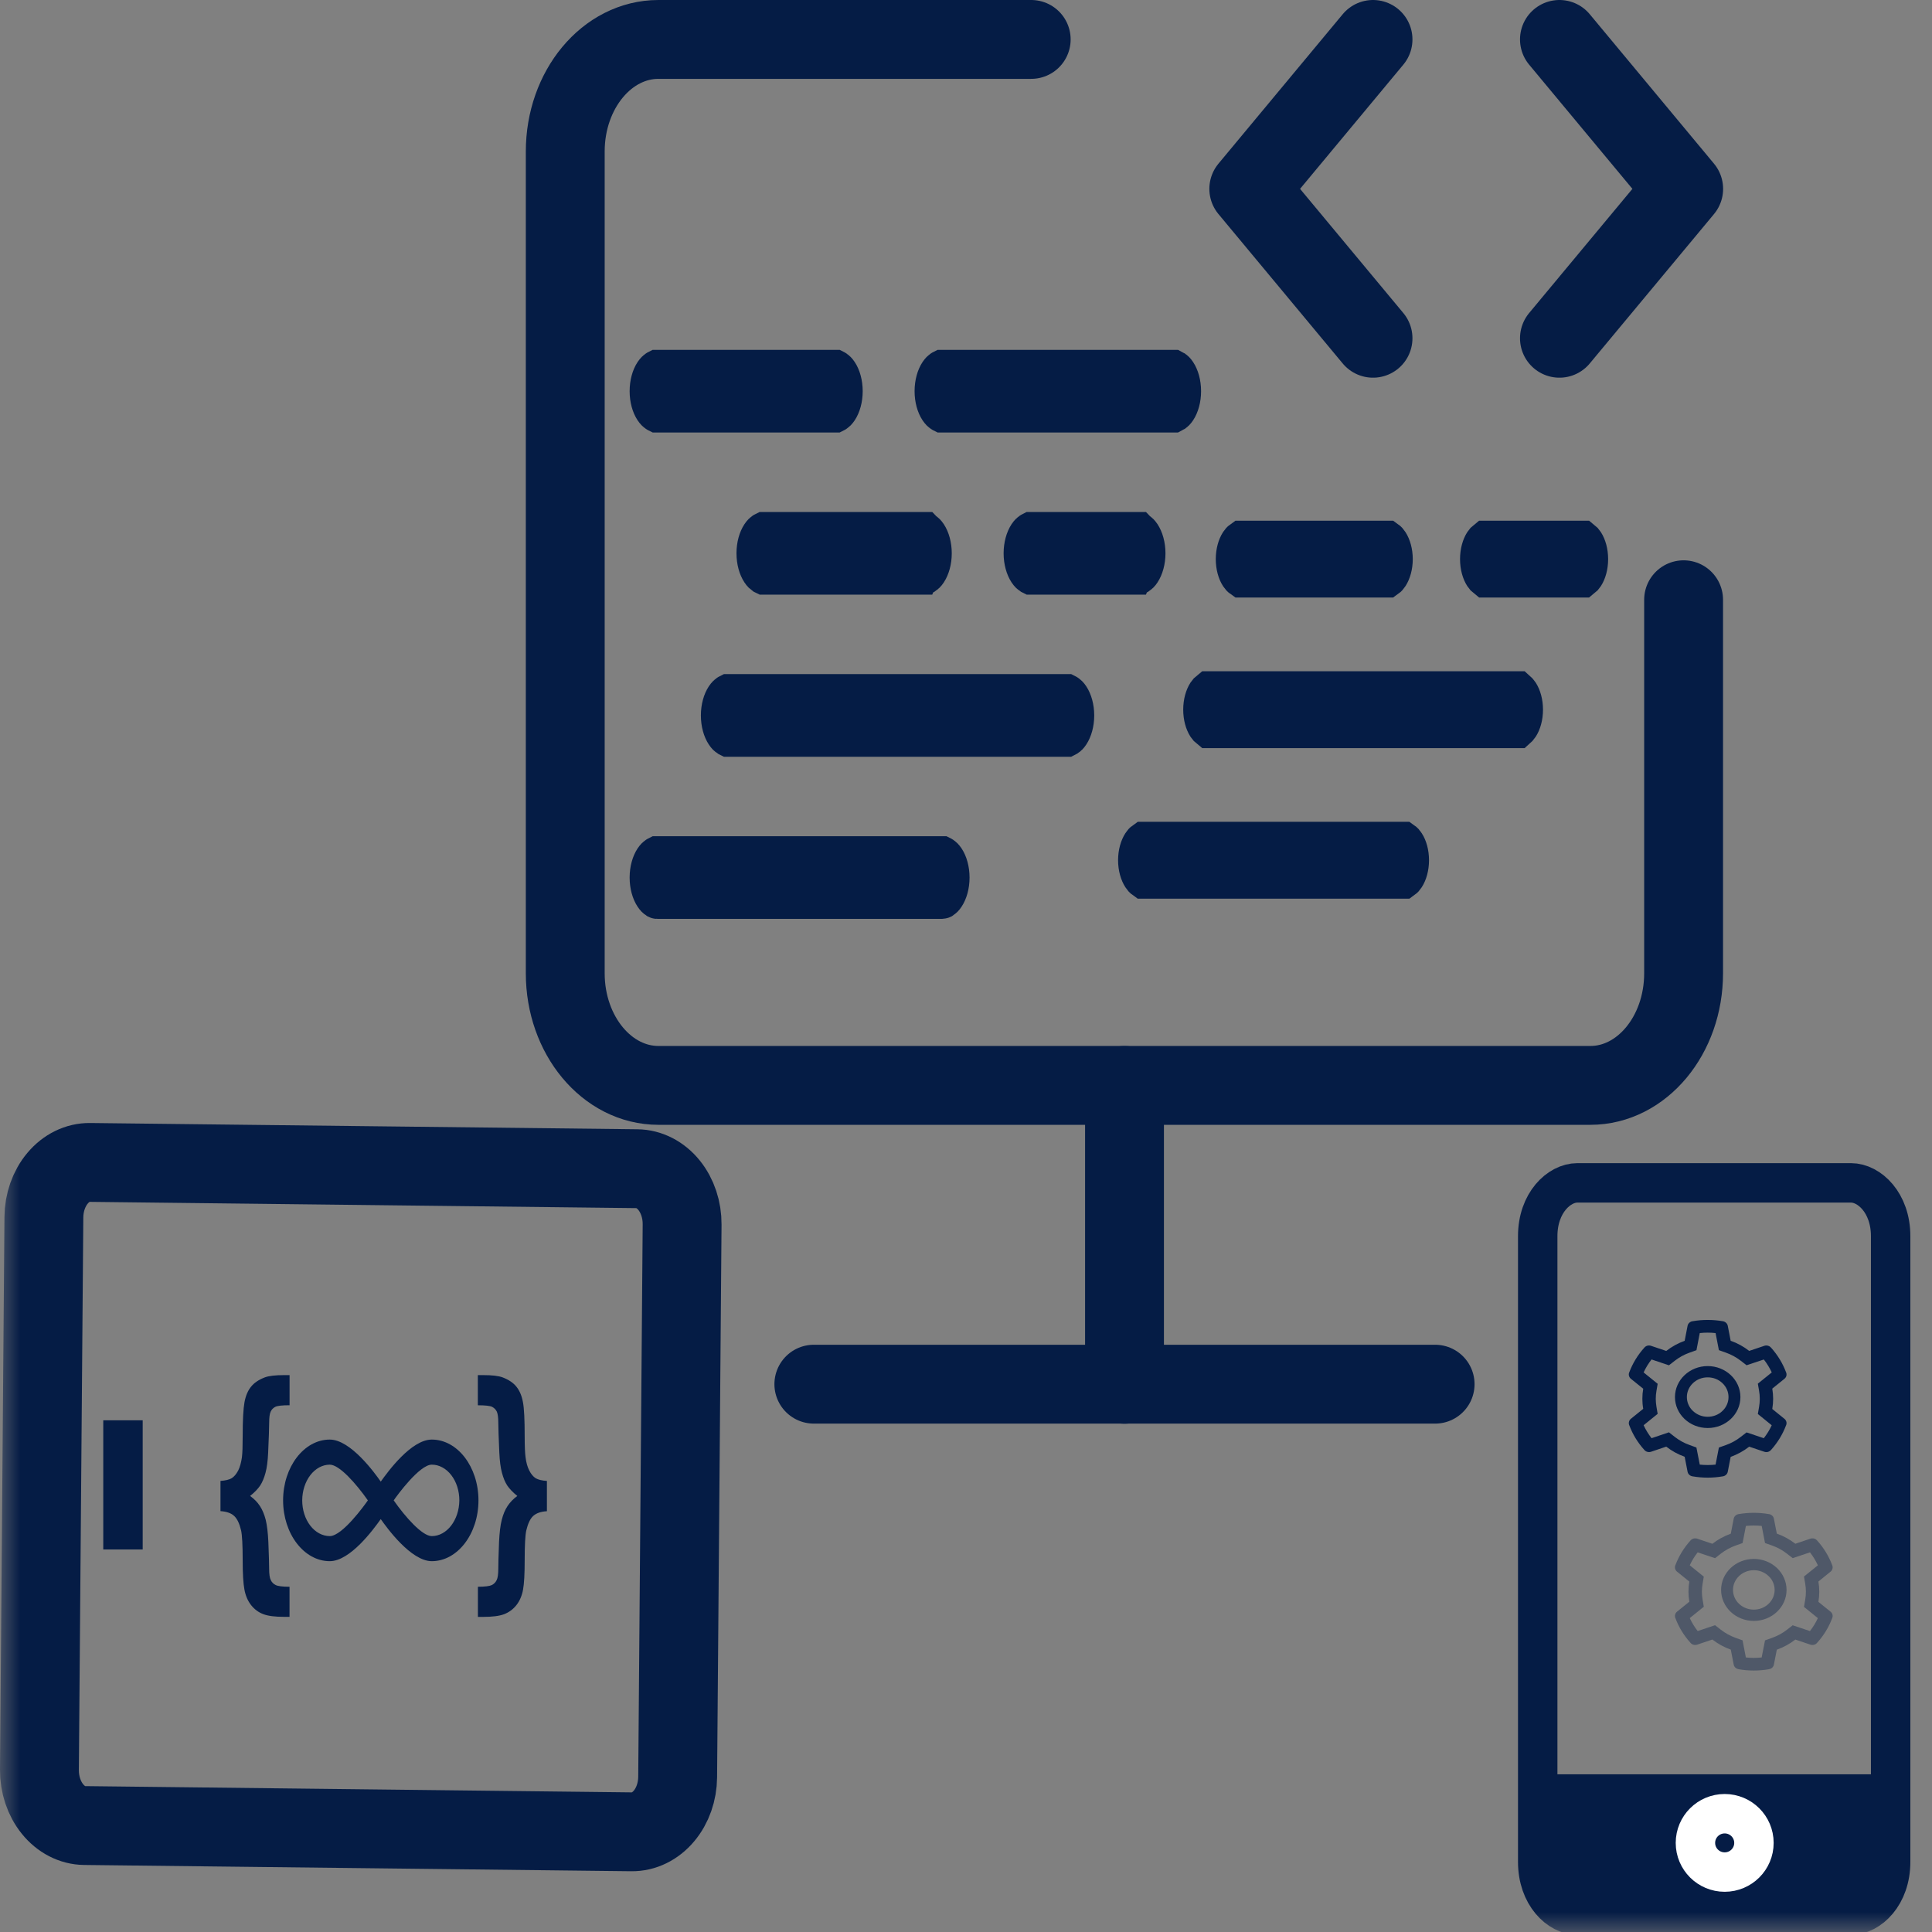 <svg width="49" height="49" viewBox="0 0 49 49" fill="none" xmlns="http://www.w3.org/2000/svg">
<rect x="0" y="0" width="49" height="49" fill="#808080" stroke="none"/>
<g clip-path="url(#clip0_1069_10)">
<mask id="mask0_1069_10" style="mask-type:luminance" maskUnits="userSpaceOnUse" x="0" y="-1" width="51" height="50">
<path d="M50.021 -1H0V49H50.021V-1Z" fill="white"/>
</mask>
<g mask="url(#mask0_1069_10)">
<path d="M16.588 9.458C16.62 9.41 16.648 9.387 16.662 9.378C16.666 9.375 16.669 9.374 16.671 9.373H21.178C21.18 9.374 21.183 9.375 21.187 9.378C21.201 9.387 21.229 9.41 21.261 9.458C21.328 9.559 21.38 9.725 21.38 9.921C21.38 10.117 21.328 10.283 21.261 10.384C21.229 10.432 21.201 10.455 21.187 10.464C21.183 10.467 21.18 10.468 21.178 10.469H16.671C16.669 10.468 16.666 10.467 16.662 10.464C16.648 10.455 16.62 10.432 16.588 10.384C16.521 10.283 16.469 10.117 16.469 9.921C16.469 9.725 16.521 9.559 16.588 9.458ZM19.298 13.57C19.33 13.522 19.358 13.499 19.372 13.49C19.376 13.487 19.379 13.486 19.381 13.485H23.437C23.438 13.486 23.441 13.487 23.445 13.49C23.46 13.499 23.488 13.522 23.52 13.57C23.586 13.671 23.639 13.837 23.639 14.033C23.639 14.229 23.586 14.395 23.52 14.496C23.488 14.545 23.46 14.567 23.445 14.577C23.441 14.579 23.438 14.58 23.437 14.581H19.381C19.379 14.58 19.376 14.579 19.372 14.577C19.358 14.567 19.33 14.545 19.298 14.496C19.231 14.395 19.179 14.229 19.179 14.033C19.179 13.837 19.231 13.671 19.298 13.57ZM18.276 18.145C18.276 17.949 18.328 17.783 18.395 17.682C18.427 17.634 18.455 17.611 18.469 17.602C18.473 17.599 18.476 17.598 18.478 17.597H27.05C27.052 17.598 27.055 17.599 27.058 17.602C27.073 17.611 27.101 17.634 27.133 17.682C27.2 17.783 27.252 17.949 27.252 18.145C27.252 18.341 27.2 18.507 27.133 18.608C27.101 18.657 27.073 18.68 27.058 18.689C27.055 18.691 27.052 18.692 27.05 18.693H18.478C18.476 18.692 18.473 18.691 18.469 18.689C18.455 18.68 18.427 18.657 18.395 18.608C18.328 18.507 18.276 18.341 18.276 18.145ZM16.588 21.794C16.62 21.746 16.648 21.723 16.662 21.714C16.666 21.711 16.669 21.71 16.671 21.709H23.888C23.89 21.71 23.893 21.711 23.897 21.714C23.911 21.723 23.939 21.746 23.971 21.794C24.038 21.895 24.09 22.061 24.09 22.257C24.09 22.453 24.038 22.619 23.971 22.72C23.939 22.769 23.911 22.792 23.897 22.801C23.893 22.803 23.89 22.805 23.888 22.805H16.671C16.669 22.805 16.666 22.803 16.662 22.801C16.648 22.792 16.62 22.769 16.588 22.72C16.521 22.619 16.469 22.453 16.469 22.257C16.469 22.061 16.521 21.895 16.588 21.794ZM25.954 14.033C25.954 13.837 26.007 13.671 26.073 13.57C26.105 13.522 26.133 13.499 26.148 13.49C26.152 13.487 26.154 13.486 26.156 13.485H28.857C28.858 13.486 28.861 13.487 28.865 13.49C28.88 13.499 28.908 13.522 28.94 13.57C29.006 13.671 29.059 13.837 29.059 14.033C29.059 14.229 29.006 14.395 28.94 14.496C28.908 14.545 28.88 14.567 28.865 14.577C28.861 14.579 28.858 14.58 28.857 14.581H26.156C26.154 14.58 26.152 14.579 26.148 14.577C26.133 14.567 26.105 14.545 26.073 14.496C26.007 14.395 25.954 14.229 25.954 14.033ZM28.855 14.582C28.855 14.582 28.855 14.582 28.855 14.582ZM23.815 9.458C23.847 9.41 23.875 9.387 23.889 9.378C23.893 9.375 23.896 9.374 23.898 9.373H29.76C29.762 9.374 29.765 9.375 29.769 9.378C29.783 9.387 29.811 9.41 29.843 9.458C29.91 9.559 29.962 9.725 29.962 9.921C29.962 10.117 29.91 10.283 29.843 10.384C29.811 10.432 29.783 10.455 29.769 10.464C29.765 10.467 29.762 10.468 29.76 10.469H23.898C23.896 10.468 23.893 10.467 23.889 10.464C23.875 10.455 23.847 10.432 23.815 10.384C23.748 10.283 23.696 10.117 23.696 9.921C23.696 9.725 23.748 9.559 23.815 9.458Z" fill="#051C45" stroke="#051C45"/>
<path d="M31.439 13.767C31.463 13.731 31.482 13.713 31.492 13.706H35.174C35.184 13.713 35.203 13.731 35.226 13.767C35.283 13.855 35.331 14.003 35.331 14.181C35.331 14.359 35.283 14.507 35.226 14.594C35.203 14.63 35.184 14.648 35.174 14.655H31.492C31.482 14.648 31.463 14.63 31.439 14.594C31.382 14.507 31.335 14.359 31.335 14.181C31.335 14.003 31.382 13.855 31.439 13.767ZM30.509 17.999C30.509 17.821 30.556 17.673 30.613 17.585C30.637 17.549 30.656 17.532 30.666 17.524H38.478C38.487 17.532 38.507 17.549 38.53 17.585C38.587 17.673 38.634 17.821 38.634 17.999C38.634 18.177 38.587 18.325 38.53 18.413C38.507 18.449 38.487 18.466 38.478 18.474H30.666C30.656 18.466 30.637 18.449 30.613 18.413C30.556 18.325 30.509 18.177 30.509 17.999ZM28.962 21.404C28.985 21.367 29.004 21.35 29.014 21.343H35.587C35.597 21.35 35.616 21.367 35.639 21.404C35.696 21.491 35.743 21.639 35.743 21.817C35.743 21.995 35.696 22.143 35.639 22.231C35.616 22.267 35.597 22.285 35.587 22.292H29.014C29.004 22.285 28.985 22.267 28.962 22.231C28.905 22.143 28.857 21.995 28.857 21.817C28.857 21.639 28.905 21.491 28.962 21.404ZM37.53 14.181C37.53 14.003 37.577 13.855 37.634 13.767C37.657 13.731 37.677 13.713 37.686 13.706H40.13C40.139 13.713 40.159 13.731 40.182 13.767C40.239 13.855 40.286 14.003 40.286 14.181C40.286 14.359 40.239 14.507 40.182 14.594C40.159 14.63 40.139 14.648 40.13 14.655H37.686C37.677 14.648 37.657 14.63 37.634 14.594C37.577 14.507 37.53 14.359 37.53 14.181Z" fill="#051C45" stroke="#051C45"/>
<path d="M26.154 1H16.7C15.394 1 14.336 2.273 14.336 3.842V24.685C14.336 26.255 15.394 27.528 16.7 27.528H40.336C41.641 27.528 42.7 26.255 42.7 24.685V15.211" stroke="#051C45" stroke-width="2" stroke-linecap="round" stroke-linejoin="round"/>
<path d="M28.52 27.529V35.109" stroke="#051C45" stroke-width="2" stroke-linecap="round" stroke-linejoin="round"/>
<path d="M34.823 1L31.672 4.79L34.823 8.579" stroke="#051C45" stroke-width="2" stroke-linecap="round" stroke-linejoin="round"/>
<path d="M39.551 1L42.702 4.79L39.551 8.579" stroke="#051C45" stroke-width="2" stroke-linecap="round" stroke-linejoin="round"/>
<path d="M20.641 35.106H36.398" stroke="#051C45" stroke-width="2" stroke-linecap="round" stroke-linejoin="round"/>
<path d="M45.258 35.985L44.949 35.735C44.963 35.65 44.971 35.563 44.971 35.477C44.971 35.39 44.963 35.304 44.949 35.219L45.258 34.969C45.281 34.95 45.298 34.925 45.306 34.897C45.313 34.869 45.312 34.839 45.302 34.812L45.297 34.8C45.212 34.575 45.085 34.367 44.922 34.184L44.913 34.175C44.893 34.153 44.867 34.137 44.837 34.13C44.808 34.122 44.776 34.123 44.747 34.133L44.364 34.262C44.222 34.152 44.065 34.065 43.894 34.005L43.82 33.625C43.814 33.596 43.8 33.57 43.778 33.55C43.756 33.529 43.728 33.515 43.698 33.51L43.685 33.508C43.44 33.466 43.181 33.466 42.936 33.508L42.923 33.51C42.893 33.515 42.865 33.529 42.843 33.55C42.821 33.57 42.807 33.596 42.801 33.625L42.727 34.006C42.557 34.067 42.4 34.154 42.26 34.263L41.874 34.133C41.845 34.123 41.813 34.122 41.784 34.129C41.754 34.137 41.728 34.153 41.708 34.175L41.7 34.184C41.536 34.367 41.409 34.575 41.324 34.8L41.319 34.812C41.298 34.867 41.316 34.93 41.363 34.969L41.676 35.221C41.661 35.306 41.654 35.391 41.654 35.477C41.654 35.562 41.661 35.648 41.676 35.731L41.363 35.984C41.34 36.003 41.323 36.028 41.316 36.056C41.308 36.084 41.309 36.114 41.319 36.141L41.324 36.153C41.409 36.378 41.535 36.586 41.7 36.769L41.708 36.778C41.728 36.8 41.754 36.816 41.784 36.823C41.813 36.831 41.845 36.83 41.874 36.82L42.26 36.69C42.4 36.8 42.557 36.886 42.727 36.947L42.801 37.328C42.807 37.356 42.821 37.383 42.843 37.403C42.865 37.424 42.893 37.438 42.923 37.443L42.936 37.445C43.184 37.487 43.438 37.487 43.685 37.445L43.698 37.443C43.728 37.438 43.756 37.424 43.778 37.403C43.8 37.383 43.814 37.356 43.82 37.328L43.894 36.949C44.065 36.888 44.223 36.801 44.364 36.691L44.747 36.82C44.776 36.83 44.808 36.831 44.837 36.824C44.867 36.816 44.893 36.8 44.913 36.778L44.922 36.769C45.086 36.585 45.212 36.378 45.297 36.153L45.302 36.141C45.323 36.086 45.305 36.024 45.258 35.985ZM44.614 35.272C44.626 35.339 44.632 35.408 44.632 35.477C44.632 35.547 44.626 35.616 44.614 35.683L44.583 35.862L44.935 36.148C44.882 36.264 44.814 36.374 44.734 36.476L44.297 36.329L44.148 36.444C44.036 36.532 43.91 36.601 43.775 36.649L43.595 36.713L43.511 37.146C43.377 37.16 43.243 37.16 43.11 37.146L43.025 36.712L42.847 36.647C42.712 36.599 42.588 36.53 42.476 36.443L42.328 36.327L41.887 36.476C41.807 36.373 41.74 36.263 41.686 36.147L42.042 35.859L42.012 35.681C42.001 35.614 41.994 35.545 41.994 35.477C41.994 35.409 42 35.341 42.012 35.274L42.042 35.096L41.686 34.808C41.74 34.691 41.807 34.581 41.887 34.479L42.328 34.627L42.476 34.512C42.588 34.425 42.712 34.356 42.847 34.308L43.026 34.244L43.11 33.81C43.243 33.795 43.378 33.795 43.511 33.81L43.595 34.243L43.775 34.307C43.91 34.355 44.036 34.424 44.149 34.511L44.297 34.626L44.735 34.48C44.815 34.582 44.882 34.692 44.936 34.808L44.583 35.093L44.614 35.272ZM43.311 34.647C42.853 34.647 42.481 34.999 42.481 35.433C42.481 35.867 42.853 36.218 43.311 36.218C43.769 36.218 44.141 35.867 44.141 35.433C44.141 34.999 43.769 34.647 43.311 34.647ZM43.684 35.786C43.636 35.833 43.577 35.87 43.513 35.895C43.449 35.92 43.38 35.933 43.311 35.933C43.17 35.933 43.038 35.88 42.938 35.786C42.888 35.74 42.849 35.685 42.823 35.624C42.796 35.563 42.783 35.498 42.783 35.433C42.783 35.299 42.838 35.174 42.938 35.079C43.038 34.984 43.17 34.933 43.311 34.933C43.452 34.933 43.584 34.984 43.684 35.079C43.734 35.126 43.773 35.181 43.799 35.241C43.826 35.302 43.839 35.367 43.839 35.433C43.839 35.566 43.784 35.692 43.684 35.786Z" fill="#051C45"/>
<path opacity="0.4" d="M46.428 40.877L46.119 40.627C46.133 40.542 46.141 40.455 46.141 40.368C46.141 40.282 46.133 40.195 46.119 40.111L46.428 39.86C46.451 39.842 46.468 39.816 46.475 39.788C46.483 39.76 46.482 39.731 46.471 39.703L46.467 39.692C46.382 39.467 46.255 39.258 46.091 39.076L46.083 39.067C46.063 39.044 46.037 39.029 46.007 39.021C45.977 39.014 45.946 39.015 45.917 39.024L45.534 39.153C45.392 39.043 45.235 38.957 45.064 38.896L44.99 38.517C44.984 38.488 44.97 38.462 44.948 38.441C44.926 38.421 44.898 38.407 44.868 38.402L44.855 38.4C44.61 38.358 44.351 38.358 44.105 38.4L44.093 38.402C44.063 38.407 44.035 38.421 44.013 38.441C43.991 38.462 43.977 38.488 43.971 38.517L43.897 38.898C43.727 38.959 43.57 39.045 43.43 39.154L43.044 39.024C43.015 39.015 42.983 39.014 42.954 39.021C42.924 39.029 42.898 39.044 42.878 39.067L42.87 39.076C42.706 39.258 42.579 39.467 42.494 39.692L42.489 39.703C42.468 39.759 42.486 39.822 42.533 39.86L42.846 40.113C42.831 40.197 42.824 40.283 42.824 40.368C42.824 40.454 42.831 40.539 42.846 40.623L42.533 40.876C42.51 40.895 42.493 40.92 42.486 40.948C42.478 40.976 42.479 41.005 42.489 41.033L42.494 41.044C42.579 41.27 42.705 41.477 42.87 41.66L42.878 41.669C42.898 41.692 42.924 41.708 42.954 41.715C42.983 41.723 43.015 41.721 43.044 41.712L43.43 41.582C43.57 41.691 43.727 41.778 43.897 41.838L43.971 42.219C43.977 42.248 43.991 42.274 44.013 42.295C44.035 42.315 44.063 42.329 44.093 42.334L44.105 42.337C44.353 42.379 44.607 42.379 44.855 42.337L44.868 42.334C44.898 42.329 44.926 42.315 44.948 42.295C44.97 42.274 44.984 42.248 44.99 42.219L45.064 41.84C45.234 41.779 45.393 41.693 45.534 41.583L45.917 41.712C45.946 41.722 45.978 41.723 46.007 41.715C46.037 41.708 46.063 41.692 46.083 41.669L46.091 41.66C46.255 41.477 46.382 41.27 46.467 41.044L46.471 41.033C46.493 40.978 46.475 40.915 46.428 40.877ZM45.784 40.163C45.796 40.23 45.802 40.3 45.802 40.369C45.802 40.438 45.796 40.507 45.784 40.575L45.753 40.754L46.105 41.039C46.052 41.156 45.984 41.266 45.904 41.368L45.467 41.221L45.319 41.336C45.206 41.423 45.08 41.492 44.944 41.54L44.765 41.604L44.68 42.037C44.547 42.052 44.413 42.052 44.279 42.037L44.195 41.603L44.017 41.539C43.883 41.49 43.758 41.422 43.646 41.335L43.498 41.219L43.057 41.367C42.977 41.265 42.91 41.155 42.856 41.039L43.212 40.751L43.182 40.572C43.17 40.506 43.164 40.437 43.164 40.369C43.164 40.301 43.17 40.232 43.182 40.166L43.212 39.987L42.856 39.699C42.91 39.583 42.977 39.473 43.057 39.371L43.498 39.519L43.646 39.403C43.758 39.316 43.883 39.247 44.017 39.199L44.196 39.135L44.28 38.701C44.413 38.687 44.548 38.687 44.681 38.701L44.765 39.135L44.945 39.198C45.08 39.246 45.206 39.315 45.319 39.403L45.467 39.518L45.905 39.371C45.985 39.473 46.052 39.584 46.106 39.7L45.753 39.985L45.784 40.163ZM44.481 39.538C44.023 39.538 43.651 39.89 43.651 40.324C43.651 40.758 44.023 41.11 44.481 41.11C44.939 41.11 45.311 40.758 45.311 40.324C45.311 39.89 44.939 39.538 44.481 39.538ZM44.854 40.678C44.805 40.724 44.747 40.761 44.683 40.786C44.619 40.812 44.55 40.824 44.481 40.824C44.34 40.824 44.208 40.772 44.108 40.678C44.058 40.632 44.019 40.576 43.993 40.516C43.966 40.455 43.953 40.39 43.953 40.324C43.953 40.191 44.008 40.065 44.108 39.971C44.208 39.876 44.34 39.824 44.481 39.824C44.622 39.824 44.754 39.876 44.854 39.971C44.904 40.017 44.943 40.072 44.969 40.133C44.996 40.194 45.009 40.259 45.009 40.324C45.009 40.458 44.954 40.583 44.854 40.678Z" fill="#051C45"/>
<path d="M40.007 30H46.944C47.411 30 47.951 30.507 47.951 31.351V47.221C47.951 48.065 47.411 48.572 46.944 48.572H40.007C39.54 48.572 39 48.065 39 47.221V31.351C39 30.507 39.54 30 40.007 30Z" stroke="#051C45"/>
<path d="M6.718 34.933C6.564 34.992 6.448 35.069 6.369 35.168C6.287 35.268 6.232 35.397 6.201 35.562C6.171 35.724 6.155 36.011 6.155 36.424C6.155 36.677 6.149 36.855 6.136 36.957C6.117 37.093 6.086 37.206 6.041 37.296C5.993 37.387 5.938 37.452 5.876 37.491C5.811 37.528 5.718 37.551 5.592 37.559V38.326C5.75 38.336 5.867 38.378 5.943 38.452C6.018 38.523 6.075 38.647 6.115 38.816C6.141 38.934 6.155 39.187 6.155 39.578C6.155 39.915 6.17 40.162 6.199 40.315C6.228 40.472 6.285 40.603 6.369 40.71C6.452 40.816 6.556 40.893 6.679 40.939C6.802 40.986 6.979 41.007 7.208 41.007H7.343V40.244C7.162 40.244 7.043 40.228 6.988 40.198C6.934 40.171 6.894 40.131 6.868 40.075C6.839 40.02 6.826 39.923 6.826 39.783C6.826 39.684 6.82 39.459 6.806 39.105C6.795 38.873 6.773 38.687 6.74 38.55C6.704 38.41 6.656 38.294 6.592 38.196C6.527 38.097 6.444 38.013 6.343 37.941C6.457 37.85 6.542 37.761 6.599 37.676C6.653 37.593 6.699 37.485 6.734 37.354C6.77 37.223 6.791 37.053 6.801 36.843C6.817 36.468 6.827 36.215 6.827 36.08C6.827 35.95 6.839 35.856 6.865 35.802C6.89 35.747 6.929 35.708 6.982 35.681C7.034 35.654 7.155 35.64 7.344 35.64V34.876H7.208C6.984 34.876 6.822 34.895 6.718 34.933Z" fill="#051C45"/>
<path d="M13.424 37.297C13.377 37.206 13.346 37.094 13.329 36.958C13.315 36.856 13.307 36.678 13.307 36.424C13.307 36.011 13.294 35.724 13.263 35.562C13.233 35.397 13.177 35.268 13.096 35.168C13.016 35.069 12.9 34.992 12.746 34.933C12.643 34.895 12.48 34.876 12.255 34.876H12.119V35.641C12.307 35.641 12.429 35.655 12.481 35.681C12.535 35.709 12.574 35.748 12.601 35.803C12.625 35.857 12.638 35.95 12.638 36.081C12.638 36.216 12.648 36.469 12.664 36.844C12.674 37.054 12.695 37.224 12.731 37.354C12.765 37.485 12.811 37.594 12.865 37.676C12.922 37.761 13.008 37.85 13.12 37.941C13.02 38.014 12.939 38.097 12.873 38.196C12.808 38.294 12.76 38.41 12.725 38.55C12.69 38.685 12.669 38.871 12.657 39.104C12.643 39.458 12.638 39.683 12.638 39.782C12.638 39.922 12.625 40.019 12.597 40.074C12.571 40.129 12.53 40.172 12.476 40.2C12.42 40.227 12.302 40.244 12.121 40.244V41.008H12.257C12.486 41.008 12.662 40.986 12.785 40.94C12.908 40.892 13.012 40.817 13.096 40.711C13.18 40.605 13.237 40.474 13.266 40.316C13.294 40.161 13.307 39.915 13.307 39.579C13.307 39.188 13.321 38.933 13.348 38.815C13.388 38.647 13.443 38.524 13.52 38.451C13.597 38.38 13.714 38.336 13.871 38.328V37.56C13.747 37.552 13.652 37.529 13.587 37.492C13.525 37.453 13.47 37.388 13.424 37.297Z" fill="#051C45"/>
<path d="M10.951 36.511C10.431 36.511 9.841 37.32 9.657 37.577C9.509 37.365 8.894 36.511 8.364 36.511C7.71 36.511 7.18 37.205 7.18 38.053C7.18 38.901 7.71 39.595 8.364 39.595C8.884 39.595 9.474 38.785 9.657 38.528C9.806 38.74 10.421 39.595 10.951 39.595C11.605 39.595 12.135 38.901 12.135 38.053C12.135 37.205 11.605 36.511 10.951 36.511ZM8.364 38.959C8.272 38.959 8.181 38.935 8.097 38.89C8.012 38.845 7.935 38.778 7.87 38.694C7.805 38.61 7.753 38.51 7.718 38.4C7.683 38.29 7.665 38.172 7.665 38.053C7.666 37.813 7.74 37.583 7.871 37.413C8.002 37.243 8.179 37.148 8.364 37.147C8.607 37.147 9.033 37.629 9.33 38.053C9.246 38.175 8.681 38.959 8.364 38.959ZM10.951 38.959C10.708 38.959 10.282 38.477 9.985 38.053C10.069 37.931 10.639 37.147 10.951 37.147C11.043 37.147 11.134 37.17 11.218 37.216C11.303 37.261 11.38 37.328 11.445 37.412C11.51 37.496 11.562 37.596 11.597 37.706C11.632 37.816 11.65 37.934 11.65 38.053C11.645 38.554 11.332 38.959 10.951 38.959Z" fill="#051C45"/>
<path d="M1.113 30.87L1 44.885C0.997 45.257 1.116 45.615 1.331 45.88C1.545 46.146 1.838 46.297 2.145 46.3L16.02 46.459C16.326 46.463 16.622 46.318 16.84 46.058C17.059 45.798 17.184 45.443 17.187 45.071L17.3 31.055C17.303 30.684 17.184 30.326 16.969 30.06C16.755 29.795 16.462 29.644 16.155 29.641L2.28 29.482C1.974 29.478 1.678 29.622 1.46 29.883C1.241 30.143 1.116 30.498 1.113 30.87Z" stroke="#051C45" stroke-width="2"/>
<path d="M39 45H48C48 47.761 46.931 50 45.613 50H41.387C40.069 50 39 47.761 39 45Z" fill="#051C45"/>
<path d="M43.742 47.48C44.152 47.48 44.484 47.149 44.484 46.74C44.484 46.331 44.152 46 43.742 46C43.332 46 43 46.331 43 46.74C43 47.149 43.332 47.48 43.742 47.48Z" stroke="white"/>
<path d="M3.119 36.022V39.298" stroke="#051C45"/>
</g>
</g>
<defs>
<clipPath id="clip0_1069_10">
<rect width="49" height="49" fill="white"/>
</clipPath>
</defs>
</svg>
